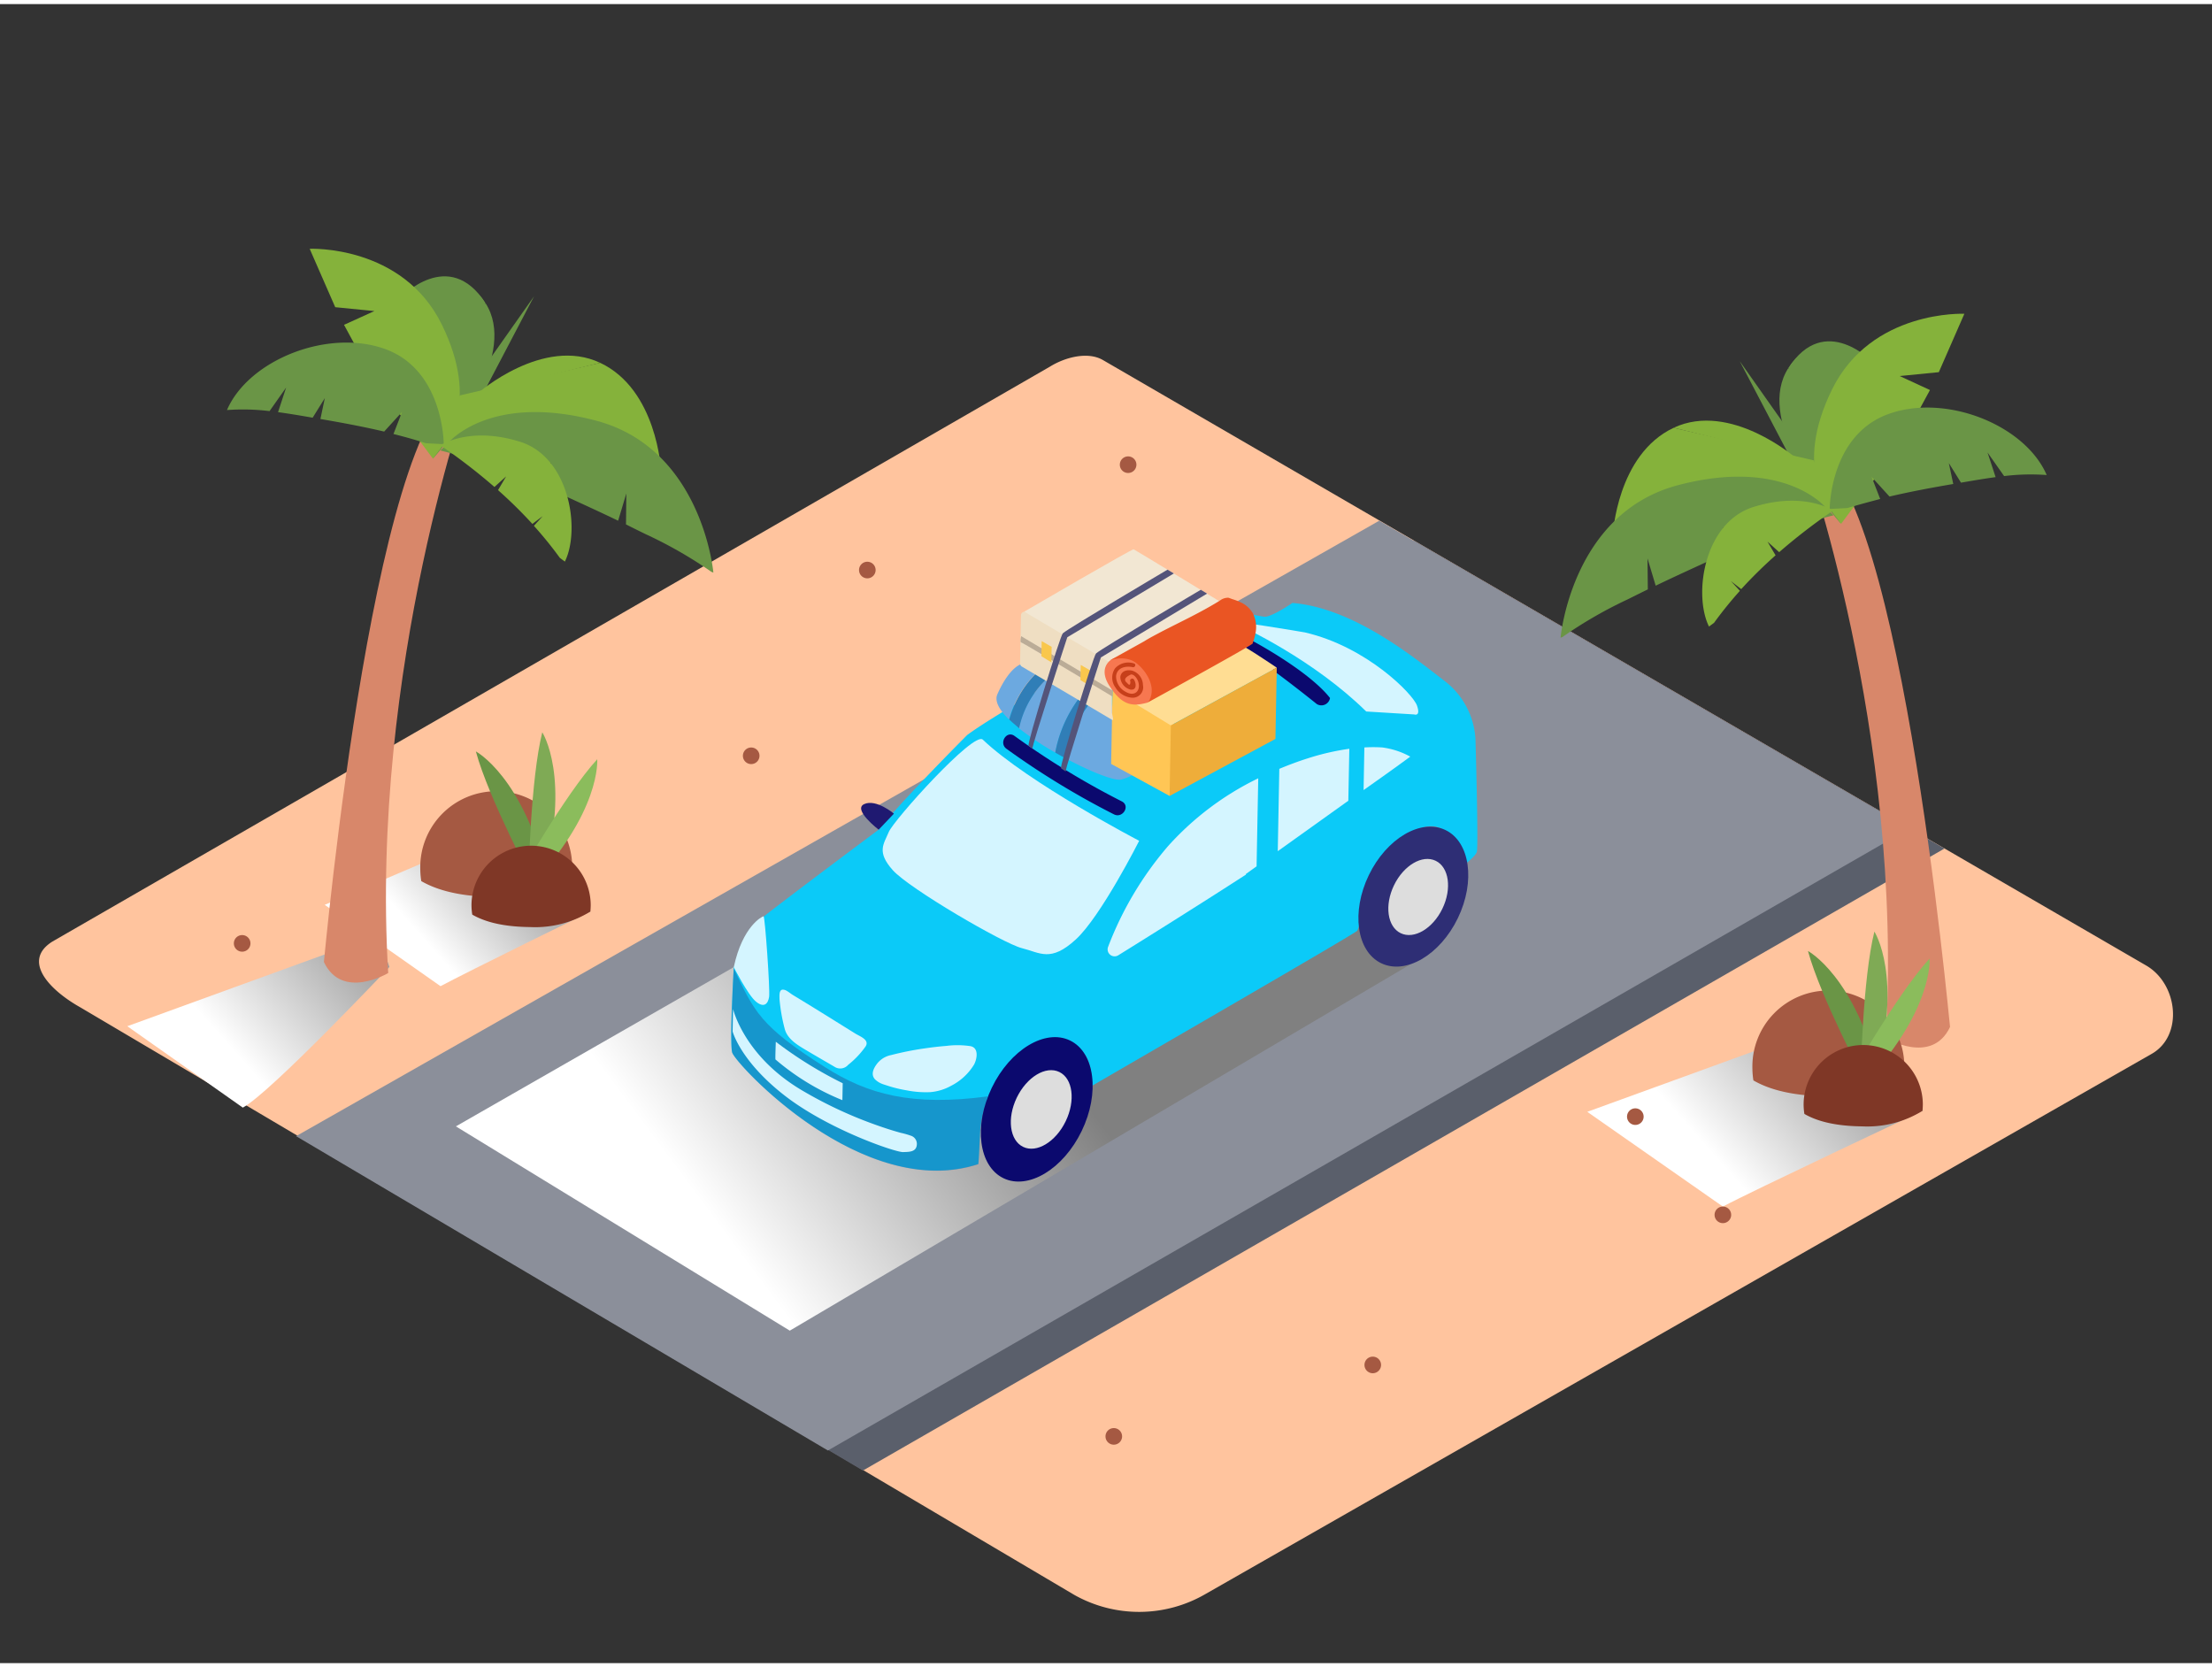 <svg xmlns="http://www.w3.org/2000/svg" xmlns:xlink="http://www.w3.org/1999/xlink" viewBox="0 0 400 300" width="406" height="306" class="illustration styles_illustrationTablet__1DWOa"><rect x="0" y="0" width="400" height="300" fill="#333333" stroke="none"/><defs><linearGradient id="linear-gradient" x1="341" y1="179.18" x2="309.24" y2="207.4" gradientUnits="userSpaceOnUse"><stop offset="0" stop-color="gray"></stop><stop offset="1" stop-color="#fff"></stop></linearGradient><linearGradient id="linear-gradient-2" x1="101.11" y1="147.15" x2="76.53" y2="169" xlink:href="#linear-gradient"></linearGradient><linearGradient id="linear-gradient-3" x1="70.35" y1="159.61" x2="39.91" y2="186.67" xlink:href="#linear-gradient"></linearGradient><linearGradient id="linear-gradient-4" x1="181.69" y1="178.96" x2="128.36" y2="218.74" xlink:href="#linear-gradient"></linearGradient></defs><title>PP</title><g style="isolation: isolate;"><g id="Layer_2" data-name="Layer 2"><path d="M388.11,173.86,199.45,64.37c-2.75-1.6-6.86-.5-9.57,1.18L9.51,169.5c-5.58,3.46-.67,8.73,5.05,11.94L194.28,287.67A23.9,23.9,0,0,0,218,287.5l171.16-97.71C394.85,186.47,393.83,177.19,388.11,173.86Z" fill="#ffc49e"></path><path d="M311.55,217.44c5-2.68,36.1-17.32,36.1-17.32-.69-2.06-14.58-14.44-16.62-15.81l-44,16Z" fill="url(#linear-gradient)" style="mix-blend-mode: multiply;"></path><path d="M79.66,177.59c5-2.68,27.1-13.5,27.1-13.5-.69-2.06-13.23-13.84-15.27-15.21l-32.77,14Z" fill="url(#linear-gradient-2)" style="mix-blend-mode: multiply;"></path><path d="M43.91,199.55c5-2.68,26.51-25.43,26.51-25.43-.69-2.06-1.36-3.92-3.4-5.29l-44,16Z" fill="url(#linear-gradient-3)" style="mix-blend-mode: multiply;"></path><polygon points="59.87 208.34 255.74 97.06 351.62 152.7 156.04 265.18 59.87 208.34" fill="#5a5f6b"></polygon><polygon points="53.54 204.71 249.41 93.42 345.28 149.07 149.71 261.55 53.54 204.71" fill="#8b8f9a"></polygon><polygon points="259.16 171.22 142.82 239.88 82.44 202.94 132.69 174.15 237.55 154.93 259.16 171.22" fill="url(#linear-gradient-4)" style="mix-blend-mode: multiply;"></polygon><path d="M132.69,174.15l5.46-9.2c6-4.67,20.75-15.67,20.75-15.67,4.27-5.37,16-17.11,16-17.11,8.36-6.15,39.59-22.8,41.94-23.06s10.53,1.54,11.79,1.67,5.08-2.49,5.08-2.49c11.34.94,22.43,10.23,27.72,14.26a14.26,14.26,0,0,1,5.38,10.33s.57,19.43.24,20.45-3.47,3.24-3.47,3.24.1-10.95-7.82-7.07-9.62,17.38-10.36,18.09-39.46,23.09-48,28.06c.08-2.42-.23-4.93-2.06-6.68-2.13-2-5.27-1.76-7.8-.74a13.65,13.65,0,0,0-6.33,5,20.93,20.93,0,0,0-3.92,10c-.07.44-.3,6.49-.4,6.52-20.89,6.84-44-18.23-44.5-20.2S132.69,174.15,132.69,174.15Z" fill="#0bcaf8"></path><path d="M149.14,192.2c7.81,5,15.84,7.13,29.45,5.32-.24,1-1.14,4.79-1.29,5.75-.07.44-.3,6.49-.4,6.52-20.89,6.84-44-18.23-44.5-20.2-.42-1.81.18-13.41.28-15.2C136.41,182.16,137.35,184.73,149.14,192.2Z" fill="#2e2e75" opacity="0.33"></path><path d="M159.84,195.37a4,4,0,0,1-1.6-.92c-.85-.9-.25-2.06.39-2.88a4.27,4.27,0,0,1,2.5-1.52,55.48,55.48,0,0,1,6-1.2c1.34-.2,2.69-.36,4-.46a15.77,15.77,0,0,1,4.39.05c1.52.32,1.16,2.29.63,3.31a10.3,10.3,0,0,1-4.1,3.82,9.3,9.3,0,0,1-3.84,1.18,17.85,17.85,0,0,1-4.29-.33,23.68,23.68,0,0,1-3.09-.73C160.54,195.59,160.19,195.49,159.84,195.37Z" fill="#d4f5ff"></path><path d="M132.69,174.15s2.53,5,4,6.22,2.2.41,2.39-.86-.75-14.56-1-14.56S134.26,166.76,132.69,174.15Z" fill="#d4f5ff"></path><path d="M142.07,178.33c.45.21.94.63,1.3.85q3.78,2.29,7.54,4.64l3.76,2.34c.82.51,2.65,1.13,1.84,2.35a15.93,15.93,0,0,1-3.13,3.3,1.89,1.89,0,0,1-2.51.33c-1.83-1.07-3.68-2.13-5.5-3.22-1.41-.85-3-1.88-3.46-3.58a31.65,31.65,0,0,1-.95-5.4c0-.61-.15-1.88.77-1.71A1.39,1.39,0,0,1,142.07,178.33Z" fill="#d4f5ff"></path><path d="M140.29,187.64s-.12,3.14-.06,3.2a43.79,43.79,0,0,0,12.1,7.36l.06-3.06A73.87,73.87,0,0,1,140.29,187.64Z" fill="#d4f5ff"></path><path d="M164.69,204.62a1.55,1.55,0,0,1,1.11,1.45c0,1.55-1.41,1.48-2.5,1.52-1.36.05-13.57-4.09-21.51-10.3s-9.31-11.51-9.31-11.51l.08-4.07s1.95,8.46,12.37,14.66a76.44,76.44,0,0,0,13.53,6.33c1.46.52,2.94,1,4.43,1.41A14.52,14.52,0,0,1,164.69,204.62Z" fill="#d4f5ff"></path><path d="M177.71,133c-1.62-1.55-16.11,14.55-17,16.72s-2.25,3.56.74,6.9,20,13.26,23.33,14.09,5.19,2.61,9.75-1.56S206,151.3,206,151.3,186,140.87,177.71,133Z" fill="#d4f5ff"></path><path d="M161.65,146.39s-3.21-2.71-5.37-1.73,2.61,4.63,2.61,4.63Z" fill="#1f1971"></path><path d="M247.06,127.92l8.66.53s1.25.47.51-1.62-9.11-10.63-20.26-13.21c0,0-15.44-2.67-12.58-1.57C225,112.68,237.6,118.62,247.06,127.92Z" fill="#d4f5ff"></path><ellipse cx="255.58" cy="161.41" rx="13.37" ry="8.94" transform="translate(-0.98 321.25) rotate(-64.2)" fill="#2e2e75"></ellipse><ellipse cx="256.46" cy="161.47" rx="7.27" ry="4.86" transform="translate(-0.54 322.08) rotate(-64.2)" fill="#ddd"></ellipse><path d="M246.58,142.13c2.83-2,5.66-4,8.44-6.05a14.4,14.4,0,0,0-5.07-1.66,26.06,26.06,0,0,0-3.23,0Z" fill="#d4f5ff"></path><path d="M227.53,140a52.86,52.86,0,0,0-16.29,12.24,61.36,61.36,0,0,0-10.85,18.21,1.26,1.26,0,0,0,1.85,1.54c4.84-3,14.42-9,21.33-13.46l1.73-1.11v-.12l1.93-1.38Z" fill="#d4f5ff"></path><path d="M244,134.66a44.86,44.86,0,0,0-7.45,1.71c-1.75.55-3.49,1.2-5.21,1.92l-.28,14.89,12.14-8.68.62-.44Z" fill="#d4f5ff"></path><path d="M226.51,115.16s10.12,5.37,14,10.32a1.58,1.58,0,0,1-2.41,1.08s-12.73-10.32-16.94-11.81" fill="#0b096e"></path><path d="M196.06,124.37c-2.17-1-4.37-2-6.25-2.88a1,1,0,0,1-.13.17,17.17,17.17,0,0,0-5.44,9.28,52.21,52.21,0,0,0,6.58,4.41A23.71,23.71,0,0,1,196,124.45Z" fill="#6ca9e0"></path><path d="M187.77,120.59l-2.95-1.29s-2.19.36-4.47,5.52c-.54,1.23.38,2.84,2.11,4.55A19,19,0,0,1,187.77,120.59Z" fill="#6ca9e0"></path><path d="M205.82,130c-.3-.83-3.95-2.81-8.13-4.84a1.08,1.08,0,0,1-.25.8,21.68,21.68,0,0,0-4.69,10.46c4.54,2.43,8.83,4.11,10,3.8C210.1,138.2,206.54,132,205.82,130Z" fill="#6ca9e0"></path><path d="M189.68,121.67a1,1,0,0,0,.13-.17l-2-.91a19,19,0,0,0-5.3,8.78c.52.52,1.13,1,1.78,1.58A17.17,17.17,0,0,1,189.68,121.67Z" fill="#307eb7"></path><path d="M197.7,125.16l-1.64-.79-.08.07a23.71,23.71,0,0,0-5.16,10.91c.64.37,1.29.73,1.93,1.07A21.68,21.68,0,0,1,197.44,126,1.08,1.08,0,0,0,197.7,125.16Z" fill="#307eb7"></path><polygon points="211.5 143.19 200.93 137.4 201.18 124.13 212.62 130.46 211.5 143.19" fill="#ffc655"></polygon><path d="M184.62,110.52l-.16,8.69a.67.67,0,0,0,.33.59l16.3,9.62c.43.26,0-.83,0-1.33l0-8.82a.67.67,0,0,0-.33-.62l-15.13-8.69A.67.67,0,0,0,184.62,110.52Z" fill="#efdec2"></path><path d="M184.65,114.29s-.24,1.12,0,1.13,16.53,9.8,16.53,9.8l0-1.08Z" fill="#bbac97"></path><polygon points="195.43 119.5 195.38 122.24 197.17 123.34 197.23 120.54 195.43 119.5" fill="#f9c74c"></polygon><path d="M201.18,124.13c1,.44,10.55,6.31,10.55,6.31L230.88,120s-7.29-5-7.93-4.74S201.18,124.13,201.18,124.13Z" fill="#ffdd93"></path><path d="M185.22,109.86S204.72,98.48,205,98.59,220.53,108,220.53,108l-19.44,11.29Z" fill="#f2e7d3"></path><polygon points="188.37 115.19 188.32 117.93 190.12 119.03 190.17 116.23 188.37 115.19" fill="#f9c74c"></polygon><polygon points="230.88 119.98 230.64 132.88 211.5 143.19 211.73 130.44 230.88 119.98" fill="#eead3a"></polygon><path d="M201,118.51s-2.59,1.44-.31,4.89,4.08,3.67,6.85,2.9a4.91,4.91,0,0,0,1.06-3C208.66,121.29,206.56,116,201,118.51Z" fill="#f77750"></path><path d="M222,107.35a2.34,2.34,0,0,0-1.37.49c-3.42,2.14-7.1,3.83-10.68,5.69-1,.54-2.08,1.08-3.07,1.71L201,118.51l-.23.13s2.72-1,4.69.51,3.91,4.76,2.07,7.15c0,0,19-10.39,19-10.69a2.43,2.43,0,0,1,.19-.59,9.47,9.47,0,0,0,.32-1.31,5.41,5.41,0,0,0-.48-3.54,4.88,4.88,0,0,0-2.22-2,10.48,10.48,0,0,0-1.4-.54c-.3-.09-.58-.23-.89-.3Z" fill="#ea5523"></path><path d="M206.68,123.13a2.75,2.75,0,0,0-1.93-2.59c-1-.25-2.06.1-2.16,1.15a2.42,2.42,0,0,0,1.86,2.27c1.19.13,1-1.18.61-1.81-.24-.4-.89-.05-.65.35q0,1-.59.26-1-.79.72-1.54c.62,0,1.1.77,1.27,1.26.55,1.6-.56,2.91-2.33,1.84a3.19,3.19,0,0,1-1.66-2.77c.13-1.5,1.61-1.93,3-1.65.47.1.68-.58.21-.68a3.25,3.25,0,0,0-3.37.87,3,3,0,0,0,.05,3.49,3.82,3.82,0,0,0,3.13,1.85A1.89,1.89,0,0,0,206.68,123.13Z" fill="#c63f1a"></path><path d="M202.87,144.18a145,145,0,0,1-19.44-11.86c-1.43-1-2.85,1.31-1.43,2.34a145,145,0,0,0,19.44,11.86C203,147.31,204.45,145,202.87,144.18Z" fill="#0b096e"></path><path d="M186,134.11c-.35-.24,5.72-19.91,6.19-20.33,1.07-.95,18.94-11.51,18.94-11.51l1.14.69S193,114.5,193,114.5s-6.35,19.42-6.31,20.14" fill="#54547a"></path><path d="M191.87,138.19c-.35-.24,5.85-20.34,6.33-20.77,1.07-.95,18.94-11.51,18.94-11.51l1.14.69s-19.2,11.54-19.2,11.54-6.42,19.9-6.37,20.63" fill="#54547a"></path><ellipse cx="187.49" cy="199.88" rx="13.83" ry="9.02" transform="translate(-74.08 281.67) rotate(-64.2)" fill="#0b096e"></ellipse><ellipse cx="188.3" cy="199.89" rx="7.52" ry="4.91" transform="translate(-73.63 282.41) rotate(-64.2)" fill="#ddd"></ellipse><path d="M85.2,68.76s-18.35,51.12-15,106.45c0,0-8.32,5-11.63-2C58.62,173.18,68.08,68,85.2,68.76Z" fill="#d8876a"></path><polyline points="82.44 72.88 96.58 52.83 86.37 72.3" fill="#6a9546"></polyline><path d="M87.81,54.1c5.73,8.93-5.55,23.42-8.74,27.2-.5.6-.8.93-.8.93" fill="#6a9546"></path><path d="M76.42,52.73l6.71,16.93L87,61.53s4.34-6.08-2-10.29S76.42,52.73,76.42,52.73Z" fill="#6a9546"></path><path d="M108.53,64.87c10.28,4.83,11,19.4,11,19.4l-39.3-4.68,2.89-8.82" fill="#85b23b"></path><path d="M86.46,70.32S98.25,60,108.53,64.87" fill="#85b23b"></path><path d="M116.77,95.86Q115,95,113.2,94.09l.06-5.6-1.48,4.93c-3.27-1.57-6.56-3.08-9.85-4.58L99,87.5A14.47,14.47,0,0,0,99.63,83c0-.26-1.05,1.92-2,4a106.43,106.43,0,0,0-18-6.28l1.45-1.4s7.44-9.08,26.69-4S129,102.8,129,102.8l-.36-.14A78.33,78.33,0,0,0,116.77,95.86Z" fill="#6a9546"></path><path d="M87.81,54.1c-6.64-10.34-15.39-1-15.39-1" fill="#6a9546"></path><path d="M80.24,79.58s6.76-7.18-.35-21.64S56,44.25,56,44.25l4.62,10.56,7.08.7L62.21,58l4.4,8.11s5.91-.62,7.77-.68c.42,0-5.79,3.76-5.79,3.76l9.69,13Z" fill="#85b23b"></path><path d="M71.15,77.74l1.56-4-3.24,3.56c-3.8-.89-7.65-1.61-11.53-2.27l.8-3.78-2.2,3.54c-2.09-.36-4.18-.72-6.26-1l1.46-4.45-3,4.26a39.57,39.57,0,0,0-7.7-.19c3.92-9.08,18.3-14.82,28.7-11C80.26,66.3,80.24,79.58,80.24,79.58L77,79.41C75.09,78.78,73.13,78.24,71.15,77.74Z" fill="#6a9546"></path><path d="M96.55,94.35l1.59-1.76L96.27,94a82.81,82.81,0,0,0-6.21-6.11l1.46-2.48-2.11,1.91a105,105,0,0,0-9.79-7.54c1.27-.74,6.34-3.19,14.48-.62C103,82,105,95,102.15,100.81l-.91-.67A70.62,70.62,0,0,0,96.55,94.35Z" fill="#85b23b"></path><path d="M326,80.51s18.35,51.12,15,106.45c0,0,8.32,5,11.63-2C352.56,184.93,343.1,79.78,326,80.51Z" fill="#d8876a"></path><polyline points="328.74 84.63 314.6 64.57 324.81 84.04" fill="#6a9546"></polyline><path d="M323.37,65.85c-5.73,8.93,5.55,23.42,8.74,27.2.5.6.8.93.8.93" fill="#6a9546"></path><path d="M334.76,64.48l-6.71,16.93-3.88-8.13s-4.34-6.08,2-10.29S334.76,64.48,334.76,64.48Z" fill="#6a9546"></path><path d="M302.65,76.62c-10.28,4.83-11,19.4-11,19.4l39.3-4.68L328,82.51" fill="#85b23b"></path><path d="M324.73,82.06s-11.8-10.27-22.07-5.45" fill="#85b23b"></path><path d="M294.41,107.61q1.78-.9,3.57-1.77l-.06-5.6,1.48,4.93c3.27-1.57,6.56-3.08,9.85-4.58l3-1.34a14.47,14.47,0,0,1-.68-4.53c0-.26,1.05,1.92,2,4a106.43,106.43,0,0,1,18-6.28L330.11,91s-7.44-9.08-26.69-4-21.22,27.58-21.22,27.58l.36-.14A78.33,78.33,0,0,1,294.41,107.61Z" fill="#6a9546"></path><path d="M323.37,65.85c6.64-10.34,15.39-1,15.39-1" fill="#6a9546"></path><path d="M330.94,91.33s-6.76-7.18.35-21.64S355.22,56,355.22,56L350.6,66.56l-7.08.7L349,69.79l-4.4,8.11s-5.91-.62-7.77-.68c-.42,0,5.79,3.76,5.79,3.76l-9.69,13Z" fill="#85b23b"></path><path d="M340,89.49l-1.56-4,3.24,3.56c3.8-.89,7.65-1.61,11.53-2.27l-.8-3.78,2.2,3.54c2.09-.36,4.18-.72,6.26-1l-1.46-4.45,3,4.26a39.57,39.57,0,0,1,7.7-.19c-3.92-9.08-18.3-14.82-28.7-11-10.55,3.86-10.54,17.14-10.54,17.14l3.19-.17C336.09,90.53,338.06,90,340,89.49Z" fill="#6a9546"></path><path d="M314.63,106.1,313,104.34l1.87,1.45a82.81,82.81,0,0,1,6.21-6.11l-1.46-2.48,2.11,1.91a105,105,0,0,1,9.79-7.54c-1.27-.74-6.34-3.19-14.48-.62-8.93,2.81-10.86,15.83-8,21.61l.91-.67A70.62,70.62,0,0,1,314.63,106.1Z" fill="#85b23b"></path><path d="M89.5,161.46c5.14.06,9.87-.93,13.9-3.58q.07-.71.07-1.43a13.74,13.74,0,1,0-27.47,0,14.47,14.47,0,0,0,.18,2.14C80.12,160.86,85.19,161.41,89.5,161.46Z" fill="#a55942"></path><path d="M96.53,159s-8.18-15.38-10.48-23.86c0,0,8.56,4.52,13,23.07" fill="#6a9546"></path><path d="M95.59,157.62s.34-17.42,2.47-25.94c0,0,5.27,8.12.09,26.46" fill="#7faa55"></path><path d="M93.54,158.2S102.12,143,108,136.55c0,0,.78,9.65-12.5,23.33" fill="#8bbc5c"></path><path d="M95.85,166.9a19,19,0,0,0,10.91-2.81q.05-.55.06-1.12a10.78,10.78,0,1,0-21.56,0,11.35,11.35,0,0,0,.14,1.68C88.49,166.43,92.47,166.86,95.85,166.9Z" fill="#7f3726"></path><path d="M330.39,197.5c5.14.06,9.87-.93,13.9-3.58q.07-.71.07-1.43a13.74,13.74,0,1,0-27.47,0,14.47,14.47,0,0,0,.18,2.14C321,196.9,326.08,197.45,330.39,197.5Z" fill="#a55942"></path><path d="M337.42,195.09s-8.18-15.38-10.48-23.86c0,0,8.56,4.52,13,23.07" fill="#6a9546"></path><path d="M336.48,193.66s.34-17.42,2.47-25.94c0,0,5.27,8.12.09,26.46" fill="#7faa55"></path><path d="M334.43,194.25s8.58-15.16,14.5-21.66c0,0,.78,9.65-12.5,23.33" fill="#8bbc5c"></path><path d="M336.74,202.94a19,19,0,0,0,10.91-2.81q.05-.55.06-1.12a10.78,10.78,0,1,0-21.56,0,11.35,11.35,0,0,0,.14,1.68C329.37,202.47,333.36,202.9,336.74,202.94Z" fill="#7f3726"></path><path d="M311.55,217.44a1.5,1.5,0,0,0,0,3A1.5,1.5,0,0,0,311.55,217.44Z" fill="#a55942"></path><path d="M295.72,199.68a1.5,1.5,0,0,0,0,3A1.5,1.5,0,0,0,295.72,199.68Z" fill="#a55942"></path><path d="M248.24,244.58a1.5,1.5,0,0,0,0,3A1.5,1.5,0,0,0,248.24,244.58Z" fill="#a55942"></path><path d="M201.41,257.5a1.5,1.5,0,0,0,0,3A1.5,1.5,0,0,0,201.41,257.5Z" fill="#a55942"></path><path d="M204,81.79a1.5,1.5,0,0,0,0,3A1.5,1.5,0,0,0,204,81.79Z" fill="#a55942"></path><path d="M156.84,100.84a1.5,1.5,0,0,0,0,3A1.5,1.5,0,0,0,156.84,100.84Z" fill="#a55942"></path><path d="M135.84,134.43a1.5,1.5,0,0,0,0,3A1.5,1.5,0,0,0,135.84,134.43Z" fill="#a55942"></path><path d="M43.79,168.35a1.5,1.5,0,0,0,0,3A1.5,1.5,0,0,0,43.79,168.35Z" fill="#a55942"></path></g></g></svg>